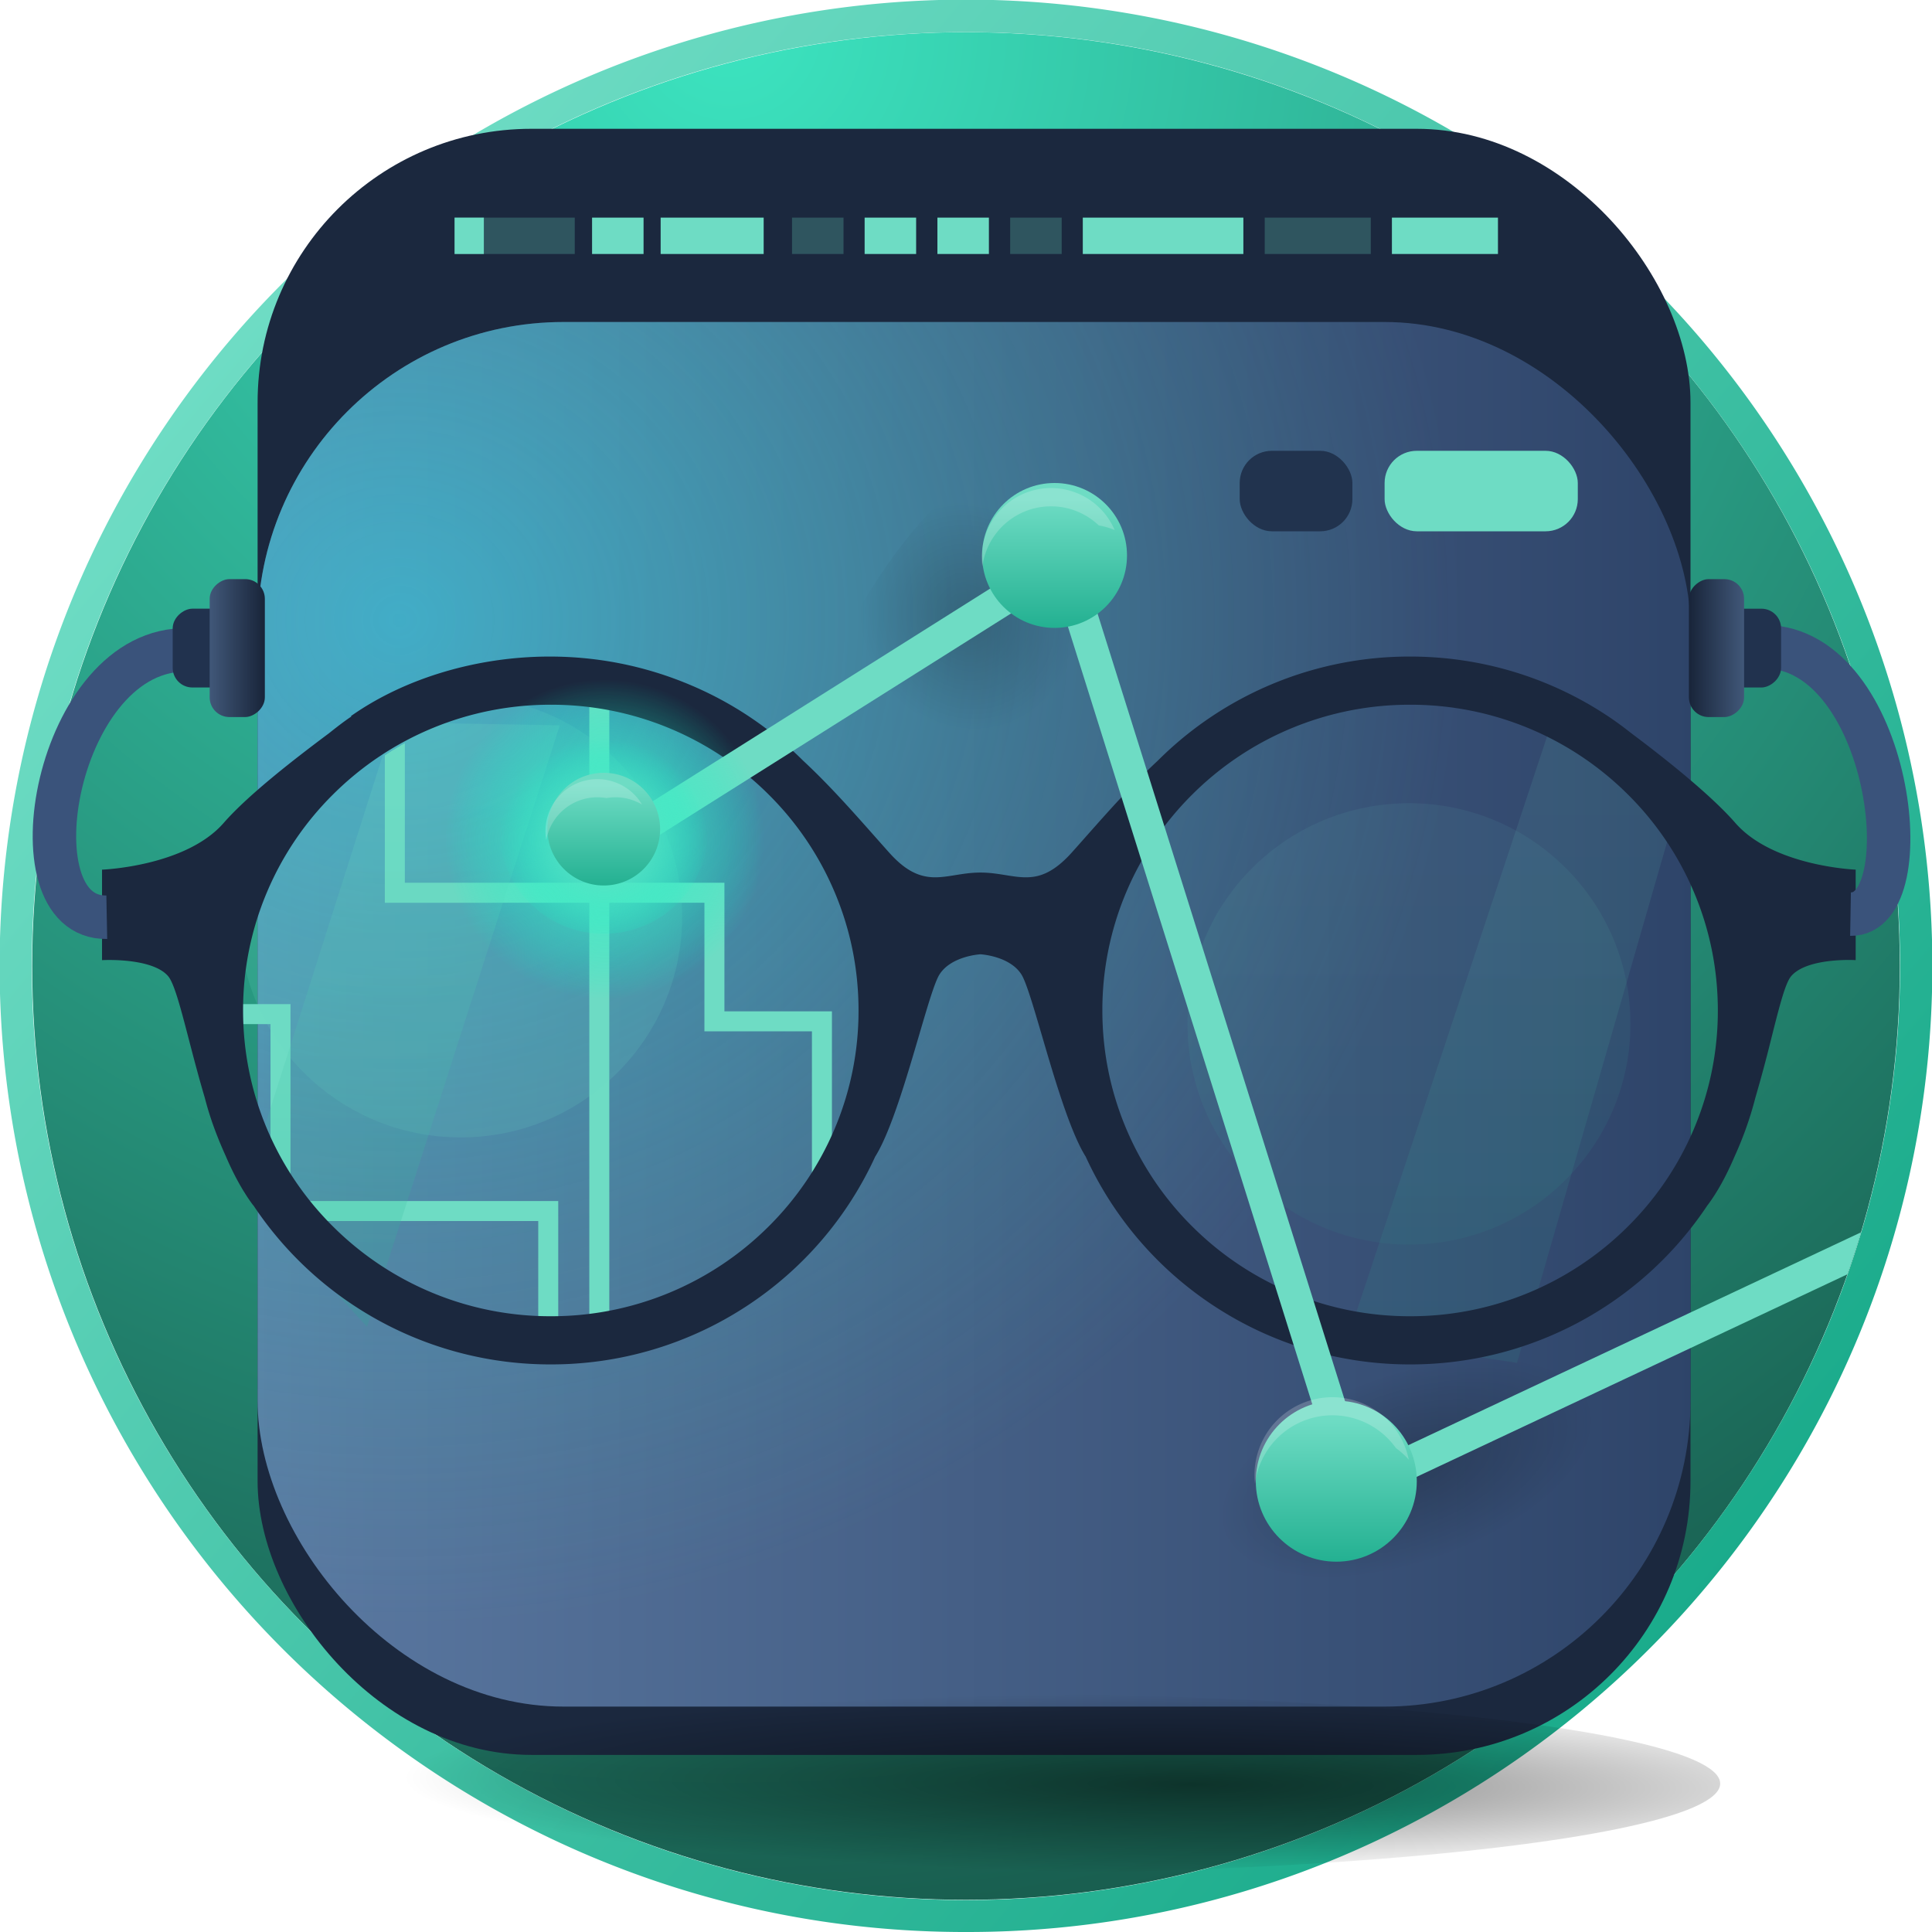 <svg xmlns="http://www.w3.org/2000/svg" xmlns:xlink="http://www.w3.org/1999/xlink" width="120" height="120.001"><defs><filter id="Path_13" width="54.53" height="65.992" x="-13.86" y="29.68" filterUnits="userSpaceOnUse"><feOffset/><feGaussianBlur result="blur" stdDeviation="2"/><feFlood flood-color="#6edcc4"/><feComposite in2="blur" operator="in"/><feComposite in="SourceGraphic"/></filter><filter id="Path_13_Copy_2" width="45.002" height="67.58" x="17.9" y="29.68" filterUnits="userSpaceOnUse"><feOffset/><feGaussianBlur result="blur-2" stdDeviation="2"/><feFlood flood-color="#6edcc4"/><feComposite in2="blur-2" operator="in"/><feComposite in="SourceGraphic"/></filter><filter id="Path_17" width="13.242" height="67.522" x="30.603" y="31.268" filterUnits="userSpaceOnUse"><feOffset/><feGaussianBlur result="blur-3" stdDeviation="2"/><feFlood flood-color="#6edcc4"/><feComposite in2="blur-3" operator="in"/><feComposite in="SourceGraphic"/></filter><filter id="Rectangle" width="19.465" height="14.258" x="22.234" y="7.517" filterUnits="userSpaceOnUse"><feOffset/><feGaussianBlur result="blur-4" stdDeviation="2"/><feFlood flood-color="#6edcc4"/><feComposite in2="blur-4" operator="in"/><feComposite in="SourceGraphic"/></filter><filter id="Rectangle-2" width="13.819" height="14.258" x="22.234" y="7.517" filterUnits="userSpaceOnUse"><feOffset/><feGaussianBlur result="blur-5" stdDeviation="2"/><feFlood flood-color="#6edcc4"/><feComposite in2="blur-5" operator="in"/><feComposite in="SourceGraphic"/></filter><filter id="Rectangle_Copy_99" width="15.199" height="14.258" x="30.765" y="7.517" filterUnits="userSpaceOnUse"><feOffset/><feGaussianBlur result="blur-6" stdDeviation="2"/><feFlood flood-color="#6edcc4"/><feComposite in2="blur-6" operator="in"/><feComposite in="SourceGraphic"/></filter><filter id="Rectangle_Copy_99-2" width="15.199" height="14.258" x="47.703" y="7.517" filterUnits="userSpaceOnUse"><feOffset/><feGaussianBlur result="blur-7" stdDeviation="2"/><feFlood flood-color="#6edcc4"/><feComposite in2="blur-7" operator="in"/><feComposite in="SourceGraphic"/></filter><filter id="Rectangle_Copy_99-3" width="15.199" height="14.258" x="52.22" y="7.517" filterUnits="userSpaceOnUse"><feOffset/><feGaussianBlur result="blur-8" stdDeviation="2"/><feFlood flood-color="#6edcc4"/><feComposite in2="blur-8" operator="in"/><feComposite in="SourceGraphic"/></filter><filter id="Rectangle_Copy_99-4" width="15.199" height="14.258" x="56.737" y="7.517" filterUnits="userSpaceOnUse"><feOffset/><feGaussianBlur result="blur-9" stdDeviation="2"/><feFlood flood-color="#6edcc4"/><feComposite in2="blur-9" operator="in"/><feComposite in="SourceGraphic"/></filter><filter id="Rectangle_Copy_99-5" width="18.587" height="14.258" x="72.545" y="7.517" filterUnits="userSpaceOnUse"><feOffset/><feGaussianBlur result="blur-10" stdDeviation="2"/><feFlood flood-color="#6edcc4"/><feComposite in2="blur-10" operator="in"/><feComposite in="SourceGraphic"/></filter><filter id="Rectangle_Copy_99-6" width="18.587" height="14.258" x="80.449" y="7.517" filterUnits="userSpaceOnUse"><feOffset/><feGaussianBlur result="blur-11" stdDeviation="2"/><feFlood flood-color="#6edcc4"/><feComposite in2="blur-11" operator="in"/><feComposite in="SourceGraphic"/></filter><filter id="Rectangle_Copy_99-7" width="21.974" height="14.258" x="61.253" y="7.517" filterUnits="userSpaceOnUse"><feOffset/><feGaussianBlur result="blur-12" stdDeviation="2"/><feFlood flood-color="#6edcc4"/><feComposite in2="blur-12" operator="in"/><feComposite in="SourceGraphic"/></filter><filter id="Rectangle_Copy_99-8" width="15.199" height="14.258" x="43.186" y="7.517" filterUnits="userSpaceOnUse"><feOffset/><feGaussianBlur result="blur-13" stdDeviation="2"/><feFlood flood-color="#6edcc4"/><feComposite in2="blur-13" operator="in"/><feComposite in="SourceGraphic"/></filter><filter id="Rectangle_Copy_100" width="18.399" height="14.258" x="35.031" y="7.517" filterUnits="userSpaceOnUse"><feOffset/><feGaussianBlur result="blur-14" stdDeviation="2"/><feFlood flood-color="#6edcc4"/><feComposite in2="blur-14" operator="in"/><feComposite in="SourceGraphic"/></filter><filter id="Path_45" width="31.632" height="49.543" x="9.141" y="38.871" filterUnits="userSpaceOnUse"><feOffset dy="2"/><feGaussianBlur result="blur-15" stdDeviation="2"/><feFlood flood-color="#aaa3a3" flood-opacity=".302"/><feComposite in2="blur-15" operator="in"/><feComposite in="SourceGraphic"/></filter><filter id="Oval_Copy_2" width="39.514" height="39.41" x="67.759" y="43.887" filterUnits="userSpaceOnUse"><feOffset dy="2"/><feGaussianBlur result="blur-16" stdDeviation="2"/><feFlood flood-color="#aaa3a3" flood-opacity=".302"/><feComposite in2="blur-16" operator="in"/><feComposite in="SourceGraphic"/></filter><filter id="Path_45_Copy" width="32.411" height="51.783" x="77.742" y="38.871" filterUnits="userSpaceOnUse"><feOffset dy="2"/><feGaussianBlur result="blur-17" stdDeviation="2"/><feFlood flood-color="#aaa3a3" flood-opacity=".302"/><feComposite in2="blur-17" operator="in"/><feComposite in="SourceGraphic"/></filter><filter id="Rectangle_41" width="24" height="17" x="80" y="22" filterUnits="userSpaceOnUse"><feOffset/><feGaussianBlur result="blur-18" stdDeviation="2"/><feFlood flood-color="#6edcc4"/><feComposite in2="blur-18" operator="in"/><feComposite in="SourceGraphic"/></filter><radialGradient id="radial-gradient" cx=".367" cy="0" r="1.732" gradientTransform="rotate(85.045 .367 0)" gradientUnits="objectBoundingBox"><stop offset="0" stop-color="#3ce4c0"/><stop offset="1"/></radialGradient><radialGradient id="radial-gradient-3" cx=".103" cy=".212" r=".735" gradientUnits="objectBoundingBox"><stop offset="0" stop-color="#26f9ff" stop-opacity=".827"/><stop offset="1" stop-color="#3ce4c0" stop-opacity="0"/></radialGradient><radialGradient id="radial-gradient-4" cx=".5" cy=".5" r=".279" gradientTransform="rotate(-54.69 .553 .395) scale(1 1.088)" gradientUnits="objectBoundingBox"><stop offset="0"/><stop offset="1" stop-opacity="0"/></radialGradient><radialGradient id="radial-gradient-5" cx=".52" cy=".496" r=".488" xlink:href="#radial-gradient-4"/><radialGradient id="radial-gradient-6" cx=".521" cy=".306" r=".309" gradientTransform="matrix(.571 -.821 .848 .59 -.036 .553)" xlink:href="#radial-gradient-4"/><radialGradient id="radial-gradient-7" cx=".5" cy=".567" r=".5" gradientUnits="objectBoundingBox"><stop offset="0" stop-color="#6edcc4"/><stop offset="1" stop-color="#00ffc7" stop-opacity="0"/></radialGradient><radialGradient id="radial-gradient-8" cy=".567" r=".382" gradientTransform="translate(-.017 .015)" xlink:href="#radial-gradient-7"/><linearGradient id="linear-gradient" x1="-.243" x2="1" y1="-1.617" y2=".176" gradientUnits="objectBoundingBox"><stop offset="0" stop-color="#5b79a2"/><stop offset="1" stop-color="#2e4469"/></linearGradient><linearGradient id="linear-gradient-2" x1=".909" x2=".149" y1=".795" y2=".148" gradientUnits="objectBoundingBox"><stop offset="0" stop-color="#1aab8b"/><stop offset="1" stop-color="#6edcc4"/></linearGradient><linearGradient id="linear-gradient-3" x1="0" y1=".5" y2=".5" xlink:href="#linear-gradient"/><linearGradient id="linear-gradient-4" x1=".5" x2=".5" y1=".114" y2="1.114" gradientUnits="objectBoundingBox"><stop offset="0" stop-color="#6edcc4"/><stop offset="1" stop-color="#1aab8b"/></linearGradient><linearGradient id="linear-gradient-7" x1=".5" x2=".5" y1="1.642" gradientUnits="objectBoundingBox"><stop offset="0" stop-color="#5b79a2"/><stop offset="1" stop-color="#182439"/></linearGradient><linearGradient id="linear-gradient-8" y1="-.642" y2="1" xlink:href="#linear-gradient-7"/><clipPath id="clip-path"><circle id="Mask" cx="19.85" cy="19.85" r="19.85" fill="url(#linear-gradient)"/></clipPath><clipPath id="clip-path-2"><circle id="Shadow" cx="58" cy="58" r="58" class="cls-2" transform="translate(655 60)"/></clipPath><style>.cls-2{fill:url(#radial-gradient)}.cls-11,.cls-8{fill:#6edcc4}.cls-18,.cls-9{fill:none;stroke-miterlimit:10}.cls-9{stroke:#707070;stroke-width:1.1px;opacity:.2}.cls-11{opacity:.25}.cls-26{fill:url(#linear-gradient-4)}.cls-18{stroke:#3a537b;stroke-width:2.7px}.cls-19{fill:#21324e}.cls-27{fill:rgba(255,255,255,.2)}</style></defs><g id="testing-default" transform="translate(-653 -58)"><g id="Group_226" data-name="Group 226"><circle id="Shadow-2" cx="58" cy="58" r="58" class="cls-2" data-name="Shadow" transform="translate(655 60)"/><g id="Color_Crown" data-name="Color Crown" transform="translate(653 58)"><path id="Ring" fill="url(#linear-gradient-2)" d="M780 826a59.72 59.72 0 01-33.547-10.247 60.176 60.176 0 01-21.739-26.4 59.921 59.921 0 015.532-56.9 60.176 60.176 0 0126.4-21.738 59.92 59.92 0 0156.9 5.532 60.174 60.174 0 0121.738 26.4 59.923 59.923 0 01-5.532 56.9 60.174 60.174 0 01-26.4 21.739A59.623 59.623 0 01780 826zm0-118a57.729 57.729 0 00-32.429 9.905 58.167 58.167 0 00-21.014 25.518 57.924 57.924 0 005.348 55 58.169 58.169 0 0025.518 21.014 57.923 57.923 0 0055-5.348 58.17 58.17 0 0021.014-25.518 57.924 57.924 0 00-5.348-55 58.171 58.171 0 00-25.518-21.013A57.638 57.638 0 00780 708z" transform="translate(-720 -706)"/></g><rect id="Rectangle-3" width="89" height="101" fill="#1b283e" data-name="Rectangle" rx="17" transform="translate(669 66)"/><rect id="Rectangle-4" width="89" height="86" fill="url(#linear-gradient-3)" data-name="Rectangle" rx="19" transform="translate(669 78)"/><rect id="Rectangle-5" width="89" height="86" fill="url(#radial-gradient-3)" data-name="Rectangle" opacity=".518" rx="19" transform="translate(669 78)"/><g id="Group_225" data-name="Group 225" transform="translate(667.993 101.62)"><g id="Group_166" clip-path="url(#clip-path)" data-name="Group 166"><g filter="url(#Path_13)" transform="translate(-14.99 -43.62)"><path id="Path_13-2" d="M40.738 53.992V40.16H24.109V27.929h-13.15v-7.856H-.55V0H.692v18.831H12.2v7.856h13.15v12.231h16.63v15.074z" class="cls-8" data-name="Path 13" transform="translate(-7.31 35.68)"/></g><path id="Path_13_Copy" d="M7.88 53.992V39.539l13.541.6V27.308H0v-7.856h46.052V0" class="cls-9" data-name="Path 13 Copy" transform="translate(47.64 -7.94)"/><g filter="url(#Path_13_Copy_2)" transform="translate(-14.99 -43.62)"><path id="Path_13_Copy_2-2" d="M31.21 55.58V41.5l-5.232-.1V28.377H19.3v-7.985H-.55V0H.692v19.15h19.85v7.985h6.678v13.049l5.232.1v15.3z" class="cls-8" data-name="Path 13 Copy 2" transform="translate(24.45 35.68)"/></g><g filter="url(#Path_17)" transform="translate(-14.99 -43.62)"><path id="Path_17-2" d="M1.692 0v55.522H.45V0z" class="cls-8" data-name="Path 17" transform="translate(36.15 37.27)"/></g><path id="Path_17_Copy" d="M1 0v55.522" class="cls-9" data-name="Path 17 Copy" transform="translate(-5.764 -6.352)"/></g></g><path id="shadow_copy_10" fill="url(#radial-gradient-4)" d="M11.209 23.485c6.8 0 11.95-13.923 11.95-20.948S17.868 5.3 11.07 5.3 0-1 0 6.026s4.411 17.458 11.209 17.459z" data-name="shadow copy 10" opacity=".189" transform="rotate(-167.96 368.474 17.273)"/><g id="Group_190_Copy_2" data-name="Group 190 Copy 2"><g filter="url(#Rectangle)" transform="translate(653.004 57.997)"><path id="Rectangle-6" d="M0 0h7.465v2.258H0z" class="cls-11" data-name="Rectangle" transform="translate(28.23 13.52)"/></g><g filter="url(#Rectangle-2)" transform="translate(653.004 57.997)"><path id="Rectangle-7" d="M0 0h1.819v2.258H0z" class="cls-8" data-name="Rectangle" transform="translate(28.23 13.52)"/></g><g filter="url(#Rectangle_Copy_99)" transform="translate(653.004 57.997)"><path id="Rectangle_Copy_99-9" d="M0 0h3.199v2.258H0z" class="cls-8" data-name="Rectangle Copy 99" transform="translate(36.77 13.52)"/></g><g filter="url(#Rectangle_Copy_99-2)" transform="translate(653.004 57.997)"><path id="Rectangle_Copy_99-10" d="M0 0h3.199v2.258H0z" class="cls-8" data-name="Rectangle Copy 99" transform="translate(53.7 13.52)"/></g><g filter="url(#Rectangle_Copy_99-3)" transform="translate(653.004 57.997)"><path id="Rectangle_Copy_99-11" d="M0 0h3.199v2.258H0z" class="cls-8" data-name="Rectangle Copy 99" transform="translate(58.22 13.52)"/></g><g filter="url(#Rectangle_Copy_99-4)" transform="translate(653.004 57.997)"><path id="Rectangle_Copy_99-12" d="M0 0h3.199v2.258H0z" class="cls-11" data-name="Rectangle Copy 99" transform="translate(62.74 13.52)"/></g><g filter="url(#Rectangle_Copy_99-5)" transform="translate(653.004 57.997)"><path id="Rectangle_Copy_99-13" d="M0 0h6.587v2.258H0z" class="cls-11" data-name="Rectangle Copy 99" transform="translate(78.55 13.52)"/></g><g filter="url(#Rectangle_Copy_99-6)" transform="translate(653.004 57.997)"><path id="Rectangle_Copy_99-14" d="M0 0h6.587v2.258H0z" class="cls-8" data-name="Rectangle Copy 99" transform="translate(86.45 13.52)"/></g><g filter="url(#Rectangle_Copy_99-7)" transform="translate(653.004 57.997)"><path id="Rectangle_Copy_99-15" d="M0 0h9.974v2.258H0z" class="cls-8" data-name="Rectangle Copy 99" transform="translate(67.25 13.52)"/></g><g filter="url(#Rectangle_Copy_99-8)" transform="translate(653.004 57.997)"><path id="Rectangle_Copy_99-16" d="M0 0h3.199v2.258H0z" class="cls-11" data-name="Rectangle Copy 99" transform="translate(49.19 13.52)"/></g><g filter="url(#Rectangle_Copy_100)" transform="translate(653.004 57.997)"><path id="Rectangle_Copy_100-2" d="M0 0h6.399v2.258H0z" class="cls-8" data-name="Rectangle Copy 100" transform="translate(41.03 13.52)"/></g></g><rect id="Rectangle_42" width="7" height="5" fill="#21334e" data-name="Rectangle 42" rx="2" transform="translate(730 86)"/><g id="Group_4_Copy_3" data-name="Group 4 Copy 3" transform="translate(659.337 98.78)"><g id="Group_3" data-name="Group 3"><ellipse id="Oval" cx="13.757" cy="13.705" fill="#6edcc4" opacity=".153" rx="13.757" ry="13.705" transform="translate(8.517 2.458)"/><g filter="url(#Path_45)" transform="translate(-6.34 -40.78)"><path id="Path_45-2" fill="url(#linear-gradient-4)" d="M9.289 0L0 29.194l7.659 8.349L19.632.181z" data-name="Path 45" opacity=".199" transform="translate(15.14 42.87)"/></g><g filter="url(#Oval_Copy_2)" transform="translate(-6.34 -40.78)"><ellipse id="Oval_Copy_2-2" cx="13.757" cy="13.705" fill="url(#linear-gradient-4)" data-name="Oval Copy 2" opacity=".075" rx="13.757" ry="13.705" transform="translate(73.76 47.89)"/></g><g filter="url(#Path_45_Copy)" transform="translate(-6.34 -40.78)"><path id="Path_45_Copy-2" fill="url(#linear-gradient-4)" d="M12.643 0L0 38.168l10.486 1.615 9.925-34.44z" data-name="Path 45 Copy" opacity=".103" transform="translate(83.74 42.87)"/></g><g id="Fill_120_Copy" fill="#1b283e" stroke="none" data-name="Fill 120 Copy"><path d="M81.247 43.616a21.767 21.767 0 01-11.945-3.546 21.722 21.722 0 01-7.892-9.167l-.015-.035-.023-.03-.006-.008-.042-.07c-.917-1.546-1.858-4.753-2.614-7.33-.547-1.864-.978-3.337-1.297-3.852-.817-1.32-2.753-1.431-2.835-1.435l-.017-.001h-.018c-.082.005-2.017.115-2.835 1.436-.32.516-.75 1.988-1.298 3.852-.755 2.577-1.696 5.784-2.615 7.333l-.038.063-.004.005-.026.033-.018.039a21.717 21.717 0 01-7.893 9.167 21.767 21.767 0 01-11.945 3.546 21.778 21.778 0 01-18.184-9.732l-.236-.355-.018.017c-.51-.742-.993-1.641-1.435-2.678l-.002-.004-.001-.004c-.567-1.25-.984-2.41-1.274-3.546l-.002-.007-.002-.006c-.374-1.26-.698-2.504-.984-3.602-.594-2.278-.95-3.591-1.36-4.073-.837-.983-2.818-1.13-3.924-1.13H.35v-4.932c.5-.04 1.503-.149 2.648-.428 2.174-.531 3.797-1.397 4.822-2.572 1.52-1.741 4.42-3.977 6.468-5.506l.004-.003.004-.004c.441-.35.897-.712 1.388-1.04l.437-.29-.038-.026C19.312 1.565 23.552.35 27.806.35c2.952 0 5.822.575 8.529 1.708a21.686 21.686 0 016.964 4.656l.004.005.004.004c1.582 1.47 3.014 3.084 4.398 4.646.306.346.612.69.92 1.034 1.039 1.162 1.973 1.658 3.122 1.658.435 0 .856-.068 1.301-.14.476-.076.968-.155 1.513-.155.545 0 1.036.08 1.512.156.445.071.865.14 1.3.14.811 0 1.816-.198 3.123-1.659.314-.351.631-.708.937-1.054 1.38-1.555 2.805-3.163 4.38-4.626l.005-.004.004-.005A21.771 21.771 0 0181.248.35c4.324 0 8.505 1.26 12.09 3.641l.033.022c.462.309.926.649 1.416 1.038l.004.004.005.003c1.698 1.268 4.787 3.67 6.388 5.506 2.083 2.387 6.187 2.898 7.389 2.999v4.933h-.085c-1.075 0-3.002.147-3.84 1.13-.398.469-.726 1.715-1.271 3.876-.292 1.157-.622 2.467-1.019 3.799l-.002.006-.001.007a21.398 21.398 0 01-1.252 3.546l-.001.004-.002.004a16.611 16.611 0 01-1.154 2.265l-.003-.024-.514.775a21.775 21.775 0 01-18.181 9.732zm0-40.974c-2.628 0-5.176.51-7.576 1.52a19.388 19.388 0 00-6.186 4.144 19.271 19.271 0 00-4.172 6.147 19.12 19.12 0 00-1.53 7.53c0 2.61.515 5.144 1.53 7.53a19.255 19.255 0 004.172 6.147 19.457 19.457 0 0013.762 5.665 19.452 19.452 0 0013.762-5.665 19.264 19.264 0 004.172-6.148 19.12 19.12 0 001.53-7.53c0-2.61-.515-5.144-1.53-7.529a19.255 19.255 0 00-4.172-6.147 19.456 19.456 0 00-13.762-5.665zm-53.373 0c-2.627 0-5.176.51-7.575 1.52a19.381 19.381 0 00-6.187 4.144 19.268 19.268 0 00-4.171 6.147 19.103 19.103 0 00-1.53 7.53c0 2.61.514 5.144 1.53 7.53a19.268 19.268 0 004.171 6.147 19.452 19.452 0 0013.762 5.665 19.46 19.46 0 0013.763-5.665 19.278 19.278 0 004.171-6.148 19.12 19.12 0 001.53-7.53c0-2.61-.515-5.144-1.53-7.529a19.268 19.268 0 00-4.171-6.147 19.46 19.46 0 00-13.763-5.665z"/><path d="M81.247 43.266c7.217 0 13.905-3.58 17.89-9.576l.696-1.05c.323-.554.636-1.187.944-1.91l.003-.007.004-.007a21.19 21.19 0 001.23-3.489l.004-.013.004-.013c.394-1.325.724-2.63 1.014-3.784.574-2.276.895-3.489 1.345-4.018.86-1.01 2.676-1.224 3.84-1.25v-4.267c-.554-.058-1.4-.176-2.345-.41-2.219-.55-3.886-1.451-4.956-2.678-1.58-1.811-4.647-4.196-6.335-5.456l-.008-.006-.008-.007c-.483-.383-.94-.717-1.395-1.022l-.03-.02A21.435 21.435 0 0081.246.7c-2.9 0-5.712.565-8.358 1.68a21.383 21.383 0 00-6.82 4.582l-.009.009-.009.008c-1.563 1.452-2.983 3.053-4.356 4.603-.306.345-.623.703-.938 1.054-1.407 1.573-2.547 1.775-3.383 1.775-.464 0-.918-.073-1.357-.144-.483-.077-.94-.15-1.456-.15-.517 0-.974.073-1.457.15-.44.071-.894.144-1.357.144-1.242 0-2.286-.547-3.383-1.774-.308-.345-.614-.69-.92-1.036-1.38-1.555-2.806-3.164-4.375-4.622l-.009-.008-.009-.009a21.29 21.29 0 00-6.852-4.58A21.578 21.578 0 0027.806.7c-3.993 0-7.97 1.085-11.082 3.001l.028.019-.874.583c-.479.32-.929.677-1.364 1.022l-.008.007-.008.006c-2.037 1.52-4.917 3.74-6.414 5.456-2.037 2.335-5.836 2.94-7.384 3.092v4.262c1.196.024 3.075.235 3.94 1.251.46.541.808 1.816 1.431 4.212.286 1.095.609 2.337.982 3.59l.004.013.003.013c.285 1.116.695 2.257 1.254 3.489l.003.007.003.007c.366.857.757 1.616 1.17 2.267l.016-.017.472.71a21.432 21.432 0 0017.893 9.576c4.198 0 8.262-1.206 11.753-3.489a21.364 21.364 0 007.767-9.02l.035-.077.043-.054.027-.045c.896-1.513 1.829-4.694 2.579-7.25.633-2.16 1.007-3.407 1.335-3.937.914-1.475 3.027-1.596 3.116-1.6l.035-.003.035.002c.09.005 2.202.127 3.114 1.6.328.53.702 1.778 1.336 3.938.75 2.557 1.683 5.739 2.579 7.251l.031.052.041.055.032.069a21.379 21.379 0 007.765 9.02 21.418 21.418 0 0011.753 3.488m0-40.974c2.674 0 5.268.52 7.71 1.547 2.36.991 4.479 2.41 6.299 4.218a19.62 19.62 0 014.247 6.26 19.454 19.454 0 011.558 7.665c0 2.66-.524 5.239-1.558 7.667a19.647 19.647 0 01-4.247 6.26 19.768 19.768 0 01-6.298 4.218 19.789 19.789 0 01-7.711 1.547c-2.674 0-5.269-.52-7.711-1.547a19.73 19.73 0 01-6.298-4.218 19.625 19.625 0 01-4.247-6.26 19.46 19.46 0 01-1.558-7.667c0-2.658.524-5.237 1.558-7.666a19.621 19.621 0 014.247-6.259 19.757 19.757 0 016.298-4.218 19.784 19.784 0 017.71-1.547m-53.372 0c2.674 0 5.269.52 7.711 1.547a19.73 19.73 0 016.298 4.218 19.603 19.603 0 014.247 6.26 19.454 19.454 0 011.558 7.665c0 2.66-.524 5.239-1.558 7.667a19.614 19.614 0 01-4.247 6.26 19.757 19.757 0 01-6.298 4.218 19.785 19.785 0 01-7.711 1.547c-2.674 0-5.268-.52-7.711-1.547a19.74 19.74 0 01-6.298-4.218 19.611 19.611 0 01-4.246-6.26 19.46 19.46 0 01-1.558-7.667c0-2.658.524-5.237 1.558-7.666a19.634 19.634 0 014.246-6.259 19.751 19.751 0 016.298-4.218 19.787 19.787 0 017.71-1.547m53.374 41.674a22.114 22.114 0 01-12.136-3.603 22.06 22.06 0 01-8.019-9.315l-.016-.021-.051-.085c-.942-1.587-1.89-4.818-2.65-7.414-.519-1.766-.966-3.29-1.26-3.766-.722-1.166-2.536-1.269-2.554-1.27-.018.001-1.833.104-2.555 1.27-.295.476-.742 2-1.26 3.766-.761 2.596-1.709 5.827-2.65 7.414l-.051.085-.017.021a22.075 22.075 0 01-8.02 9.315 22.123 22.123 0 01-12.137 3.603 22.132 22.132 0 01-18.476-9.888l-.006.006c-.617-.824-1.193-1.86-1.713-3.079-.576-1.27-1-2.449-1.294-3.605-.376-1.264-.701-2.512-.988-3.613-.508-1.95-.909-3.49-1.287-3.934-.774-.91-2.816-1.007-3.658-1.007-.262 0-.43.009-.449.01v-5.62c.052-.002 5.203-.204 7.556-2.902 1.542-1.767 4.461-4.017 6.523-5.557.446-.354.908-.72 1.41-1.056l-.032-.022C18.792 1.347 23.293 0 27.807 0c2.998 0 5.913.584 8.663 1.735a22.041 22.041 0 017.076 4.731c1.594 1.481 3.031 3.103 4.421 4.671.306.345.611.69.918 1.033.967 1.08 1.823 1.541 2.862 1.541.407 0 .815-.065 1.246-.135.489-.078.994-.16 1.568-.16.573 0 1.079.082 1.567.16.432.07.839.135 1.246.135.733 0 1.646-.183 2.861-1.541.314-.35.63-.707.936-1.053 1.385-1.561 2.816-3.176 4.404-4.65A22.113 22.113 0 0181.247 0c4.394 0 8.641 1.28 12.284 3.7l.031.02c.472.316.944.662 1.442 1.057 1.71 1.277 4.82 3.696 6.443 5.557 2.346 2.689 7.424 2.9 7.475 2.901v5.62c-.006 0-.173-.01-.435-.01-.817 0-2.799.099-3.573 1.008-.365.43-.733 1.888-1.199 3.735a92.538 92.538 0 01-1.022 3.812 21.8 21.8 0 01-1.272 3.605c-.54 1.265-1.096 2.272-1.701 3.079v-.007a22.128 22.128 0 01-18.473 9.889zm0-40.974a19.105 19.105 0 00-13.516 5.562 18.933 18.933 0 00-4.096 6.036 18.784 18.784 0 00-1.502 7.392c0 2.565.506 5.052 1.502 7.393a18.927 18.927 0 004.096 6.037 19.105 19.105 0 0013.516 5.562 19.109 19.109 0 0013.515-5.562 18.913 18.913 0 004.097-6.037 18.782 18.782 0 001.502-7.393c0-2.563-.506-5.05-1.502-7.392a18.92 18.92 0 00-4.097-6.036 19.109 19.109 0 00-13.515-5.562zm-53.373 0a19.105 19.105 0 00-13.515 5.562 18.9 18.9 0 00-4.096 6.036 18.766 18.766 0 00-1.502 7.392c0 2.565.505 5.052 1.502 7.393a18.894 18.894 0 004.096 6.037 19.105 19.105 0 0013.515 5.562 19.105 19.105 0 0013.516-5.562 18.927 18.927 0 004.096-6.037 18.76 18.76 0 001.502-7.393c0-2.563-.505-5.05-1.502-7.392a18.917 18.917 0 00-4.096-6.036 19.105 19.105 0 00-13.516-5.562z"/></g></g></g><g filter="url(#Rectangle_41)" transform="translate(653 58)"><rect id="Rectangle_41-2" width="12" height="5" class="cls-8" data-name="Rectangle 41" rx="2" transform="translate(86 28)"/></g><g id="Group_186_Copy_59" data-name="Group 186 Copy 59" transform="rotate(90 287.74 381.71)"><path id="Path_52_Copy_3" d="M0 0c-.264 8.193 16.719 11.157 16.6 5.046" class="cls-18" data-name="Path 52 Copy 3" transform="translate(4.4 4.772)"/><g id="Group_2" data-name="Group 2"><rect id="Rectangle_Copy_14" width="4.895" height="4.011" class="cls-19" data-name="Rectangle Copy 14" rx="1.223" transform="translate(1.836 1.713)"/><rect id="Rectangle-8" width="8.567" height="3.427" fill="url(#linear-gradient-7)" data-name="Rectangle" rx="1.223"/></g></g><g id="Group_186_Copy_59-2" data-name="Group 186 Copy 59" transform="rotate(90 340.305 434.276)"><path id="Path_52_Copy_3-2" d="M0 11.624c.136-7.788 16.688-9.755 16.61-5.266" class="cls-18" data-name="Path 52 Copy 3" transform="translate(4.197 .284)"/><g id="Group_2-2" data-name="Group 2" transform="translate(0 10.954)"><rect id="Rectangle_Copy_14-2" width="4.895" height="4.011" class="cls-19" data-name="Rectangle Copy 14" rx="1.223" transform="translate(1.836)"/><rect id="Rectangle-9" width="8.567" height="3.427" fill="url(#linear-gradient-8)" data-name="Rectangle" rx="1.223" transform="translate(0 2.298)"/></g></g><ellipse id="shadow_copy_5" cx="47.16" cy="5.613" fill="url(#radial-gradient-5)" data-name="shadow copy 5" opacity=".491" rx="47.16" ry="5.613" transform="translate(665.524 163.167)"/></g><g id="Mask_Group_79" clip-path="url(#clip-path-2)" data-name="Mask Group 79"><g id="Group_282" data-name="Group 282"><path id="shadow_copy_10-2" fill="url(#radial-gradient-6)" d="M9.122 33.4c5.532 0 9.725-19.8 9.725-29.789s-3.785-9.5-9.317-9.5S0-1.419 0 8.57 3.589 33.4 9.122 33.4z" data-name="shadow copy 10" opacity=".223" transform="rotate(72 276.638 580.427)"/><g id="Group_165" data-name="Group 165" transform="translate(677.846 88.325)"><path id="Path_2" fill="none" stroke="#6edcc4" stroke-linejoin="round" stroke-miterlimit="10" stroke-width="2" d="M91.667 46.887l-32.325 15.2L41.25 4.517l-27.7 17.459" data-name="Path 2"/><g id="Group_164" data-name="Group 164"><g id="Group_62_Copy_4" data-name="Group 62 Copy 4" transform="translate(53.072 56.459)"><circle id="Oval-2" cx="5" cy="5" r="5" class="cls-26" data-name="Oval" transform="translate(.082 .215)"/><path id="Combined_Shape" d="M.034 5.394A4.91 4.91 0 010 4.839a4.84 4.84 0 019.584-.959 4.887 4.887 0 00-.8-.723 4.84 4.84 0 00-8.75 2.237z" class="cls-27" data-name="Combined Shape"/></g><circle id="Oval_Copy_7" cx="6.5" cy="6.5" r="6.5" fill="url(#radial-gradient-7)" data-name="Oval Copy 7" transform="translate(6.154 14.675)" style="mix-blend-mode:soft-light;isolation:isolate"/><circle id="Oval_Copy_7-2" cx="13" cy="13" r="13" fill="url(#radial-gradient-8)" data-name="Oval Copy 7" transform="translate(.154 6.675)" style="mix-blend-mode:soft-light;isolation:isolate"/><g id="Group_62_Copy_2" data-name="Group 62 Copy 2" transform="translate(9.033 18.067)"><circle id="Oval-3" cx="3.5" cy="3.5" r="3.5" class="cls-26" data-name="Oval" transform="translate(.121 -.392)"/><path id="Combined_Shape-2" d="M.05 3.785A3.229 3.229 0 013.227 0 3.243 3.243 0 016 1.58a3.221 3.221 0 00-1.645-.451 3.358 3.358 0 00-.565.049 3.332 3.332 0 00-.564-.049A3.221 3.221 0 00.05 3.785z" class="cls-27" data-name="Combined Shape"/></g><g id="Group_62_Copy_3" data-name="Group 62 Copy 3" transform="translate(36.134)"><circle id="Oval-4" cx="4.5" cy="4.5" r="4.5" class="cls-26" data-name="Oval" transform="translate(.02 -.325)"/><path id="Combined_Shape-3" d="M.038 4.858A4.357 4.357 0 010 4.3a4.3 4.3 0 018.255-1.7 4.274 4.274 0 00-.987-.289 4.3 4.3 0 00-7.23 2.547z" class="cls-27" data-name="Combined Shape"/></g></g></g></g></g></g></svg>